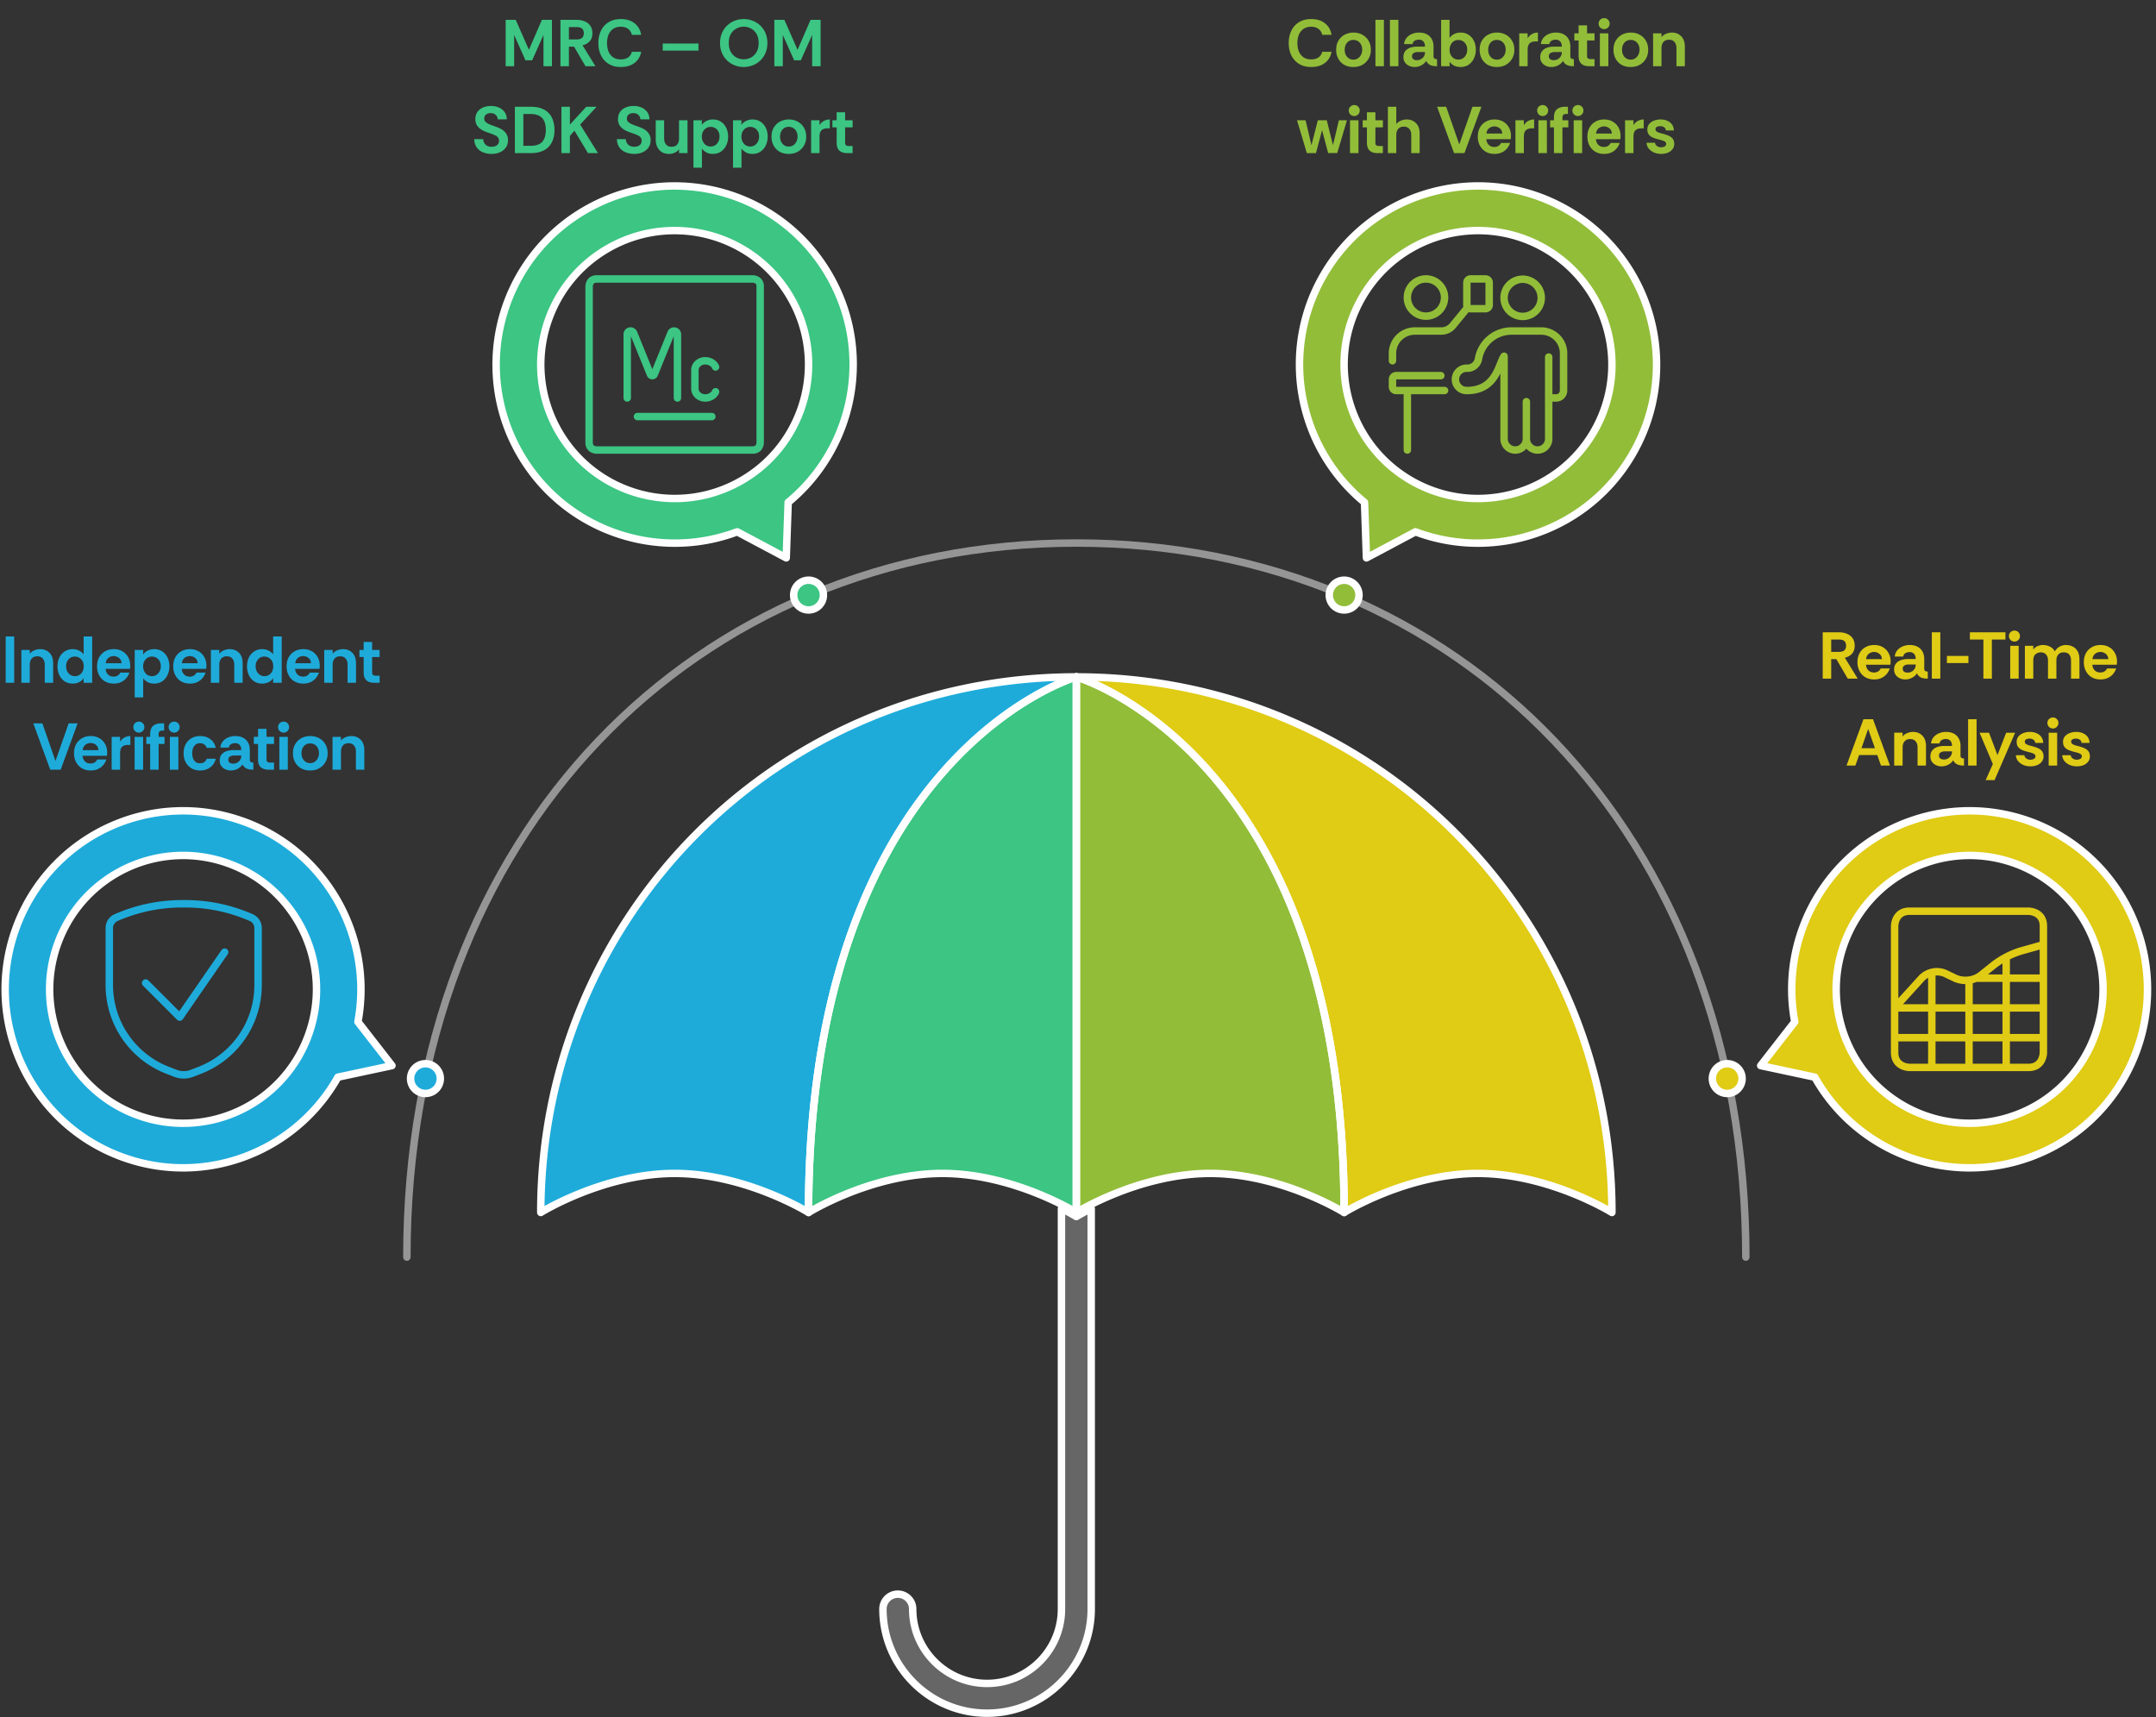 <svg width="521" height="415" fill="none" xmlns="http://www.w3.org/2000/svg"><rect width="100%" height="100%" fill="#333333" stroke="none"/><path fill-rule="evenodd" clip-rule="evenodd" d="M260.098 295.004s-1.31-.814-3.595-1.963v95.793c0 9.914-8.062 17.976-17.976 17.976-9.913 0-17.975-8.062-17.975-17.976a3.595 3.595 0 0 0-3.596-3.595 3.594 3.594 0 0 0-3.595 3.595c0 13.877 11.289 25.166 25.166 25.166s25.166-11.289 25.166-25.166v-95.793c-2.285 1.149-3.595 1.963-3.595 1.963z" fill="#666"/><path fill-rule="evenodd" clip-rule="evenodd" d="M389.524 293.003s-15.189-9.437-32.356-9.437-32.356 9.437-32.356 9.437c0-110.766-64.712-129.425-64.712-129.425 72.199 0 129.424 57.945 129.424 129.425z" fill="#E0CB15"/><path d="M98.32 303.789c0-102.462 69.457-172.567 161.78-172.567 92.323 0 161.781 70.105 161.781 172.567" stroke="#959595" stroke-width="1.798" stroke-linecap="round" stroke-linejoin="round"/><path fill-rule="evenodd" clip-rule="evenodd" d="M413.793 260.647a3.595 3.595 0 1 0 7.19 0 3.595 3.595 0 0 0-7.19 0zM461.257 198.548c22.305-8.15 46.975 3.397 55.087 25.78 8.122 22.383-3.384 47.139-25.69 55.28-20.039 7.314-41.969-1.258-52.105-19.301l-13.073-2.795 8.229-10.576c-3.788-20.361 7.521-41.082 27.552-48.397v.009zm-15.589 51.596c6.089 16.785 24.588 25.447 41.315 19.337 16.727-6.11 25.359-24.675 19.27-41.46-6.089-16.785-24.589-25.447-41.316-19.337-16.726 6.11-25.358 24.675-19.269 41.46z" fill="#E0CB15"/><path d="M440.463 164v-11.2h3.888c.779 0 1.451.128 2.016.384.576.245 1.024.608 1.344 1.088.32.48.48 1.067.48 1.76 0 .8-.213 1.44-.64 1.92-.427.48-1.008.811-1.744.992l3.12 5.056h-2.416l-2.752-4.72h-1.248V164h-2.048zm2.048-6.464h1.792c.48 0 .848-.064 1.104-.192.267-.139.448-.32.544-.544.107-.224.16-.48.16-.768a1.76 1.76 0 0 0-.16-.768c-.096-.224-.277-.4-.544-.528-.256-.128-.624-.192-1.104-.192h-1.792v2.992zm10.393 6.656c-.832 0-1.552-.181-2.16-.544a3.751 3.751 0 0 1-1.392-1.488c-.33-.629-.496-1.339-.496-2.128 0-.843.171-1.573.512-2.192a3.627 3.627 0 0 1 1.424-1.44c.608-.352 1.312-.528 2.112-.528.79 0 1.478.171 2.064.512a3.596 3.596 0 0 1 1.392 1.408c.342.597.512 1.285.512 2.064 0 .139-.005.277-.016.416-.01.128-.026.251-.048.368h-5.888c.032.373.128.704.288.992.171.277.395.496.672.656.288.149.614.224.976.224.374 0 .694-.08.96-.24a1.64 1.64 0 0 0 .656-.736h2.192a3.957 3.957 0 0 1-.72 1.312c-.33.405-.752.731-1.264.976-.501.245-1.093.368-1.776.368zm-1.968-4.912h3.824c-.01-.533-.208-.955-.592-1.264a2.017 2.017 0 0 0-1.328-.464c-.437 0-.842.139-1.216.416-.373.267-.602.704-.688 1.312zm9.452 4.912c-.469 0-.907-.096-1.312-.288a2.561 2.561 0 0 1-.992-.816c-.245-.363-.368-.789-.368-1.28 0-.587.144-1.067.432-1.44.288-.373.683-.651 1.184-.832a5.111 5.111 0 0 1 1.712-.272h1.888c0-.363-.059-.667-.176-.912a1.16 1.16 0 0 0-.496-.56c-.213-.139-.48-.208-.8-.208-.373 0-.709.085-1.008.256-.288.16-.464.432-.528.816h-2.048a2.677 2.677 0 0 1 .592-1.488 3.332 3.332 0 0 1 1.312-.96 4.375 4.375 0 0 1 1.712-.336c.747 0 1.376.139 1.888.416a2.85 2.85 0 0 1 1.2 1.184c.277.501.416 1.099.416 1.792v2.416c.021.235.107.395.256.48.149.085.347.128.592.128V164c-.501 0-.923-.048-1.264-.144a2.18 2.18 0 0 1-.816-.416 2.51 2.51 0 0 1-.544-.72c-.245.416-.629.768-1.152 1.056a3.474 3.474 0 0 1-1.68.416zm.592-1.648c.352 0 .672-.08.96-.24a1.89 1.89 0 0 0 .72-.672c.181-.288.272-.619.272-.992v-.064h-1.76c-.235 0-.459.037-.672.112a1.058 1.058 0 0 0-.512.32c-.128.139-.192.331-.192.576 0 .331.112.576.336.736.235.149.517.224.848.224zm5.851 1.456v-11.2h2.048V164h-2.048zm3.644-3.776v-1.712h5.2v1.712h-5.2zM479.29 164v-9.456h-3.264V152.8h8.592v1.744h-3.28V164h-2.048zm7.504-8.96a1.32 1.32 0 0 1-.944-.384 1.318 1.318 0 0 1-.384-.944c0-.373.128-.688.384-.944a1.32 1.32 0 0 1 .944-.384c.374 0 .688.128.944.384s.384.571.384.944c0 .363-.128.677-.384.944-.256.256-.57.384-.944.384zM485.77 164v-7.936h2.048V164h-2.048zm3.545 0v-7.936h2.032v.912a2.434 2.434 0 0 1 1.024-.832 3.256 3.256 0 0 1 1.312-.272c.598 0 1.152.128 1.664.384.523.245.928.635 1.216 1.168a2.835 2.835 0 0 1 1.104-1.136 3.084 3.084 0 0 1 1.568-.416c.608 0 1.158.128 1.648.384.502.245.896.624 1.184 1.136.288.512.432 1.152.432 1.92V164h-2.032v-4.4c0-.597-.144-1.072-.432-1.424-.288-.352-.73-.528-1.328-.528-.586 0-1.029.176-1.328.528-.298.352-.448.827-.448 1.424v4.4h-2.032v-4.4c0-.608-.154-1.083-.464-1.424-.298-.352-.73-.528-1.296-.528-.48 0-.901.155-1.264.464-.352.299-.528.795-.528 1.488v4.4h-2.032zm18.292.192c-.832 0-1.552-.181-2.16-.544a3.751 3.751 0 0 1-1.392-1.488c-.33-.629-.496-1.339-.496-2.128 0-.843.171-1.573.512-2.192a3.627 3.627 0 0 1 1.424-1.44c.608-.352 1.312-.528 2.112-.528.79 0 1.478.171 2.064.512a3.596 3.596 0 0 1 1.392 1.408c.342.597.512 1.285.512 2.064 0 .139-.005.277-.016.416-.01.128-.026.251-.048.368h-5.888c.032.373.128.704.288.992.171.277.395.496.672.656.288.149.614.224.976.224.374 0 .694-.08.96-.24a1.64 1.64 0 0 0 .656-.736h2.192a3.957 3.957 0 0 1-.72 1.312c-.33.405-.752.731-1.264.976-.501.245-1.093.368-1.776.368zm-1.968-4.912h3.824c-.01-.533-.208-.955-.592-1.264a2.017 2.017 0 0 0-1.328-.464c-.437 0-.842.139-1.216.416-.373.267-.602.704-.688 1.312zM446.212 185l4.096-11.2h2.304l4.096 11.2h-2.176l-.88-2.544h-4.4l-.896 2.544h-2.144zm3.616-4.192h3.248l-1.632-4.656-1.616 4.656zm7.909 4.192v-7.936h2.032v.928a2.483 2.483 0 0 1 1.104-.832c.47-.192.939-.288 1.408-.288.918 0 1.67.299 2.256.896.587.587.88 1.44.88 2.56V185h-2.032v-4.4c0-.597-.154-1.077-.464-1.44-.298-.373-.741-.56-1.328-.56-.586 0-1.04.187-1.36.56-.309.363-.464.843-.464 1.44v4.4h-2.032zm11.417.192c-.47 0-.907-.096-1.312-.288a2.554 2.554 0 0 1-.992-.816c-.246-.363-.368-.789-.368-1.28 0-.587.144-1.067.432-1.44.288-.373.682-.651 1.184-.832a5.107 5.107 0 0 1 1.712-.272h1.888c0-.363-.059-.667-.176-.912a1.16 1.16 0 0 0-.496-.56c-.214-.139-.48-.208-.8-.208-.374 0-.71.085-1.008.256-.288.16-.464.432-.528.816h-2.048a2.67 2.67 0 0 1 .592-1.488 3.325 3.325 0 0 1 1.312-.96 4.375 4.375 0 0 1 1.712-.336c.746 0 1.376.139 1.888.416a2.86 2.86 0 0 1 1.2 1.184c.277.501.416 1.099.416 1.792v2.416c.021.235.106.395.256.48.149.085.346.128.592.128V185c-.502 0-.923-.048-1.264-.144a2.18 2.18 0 0 1-.816-.416 2.492 2.492 0 0 1-.544-.72c-.246.416-.63.768-1.152 1.056a3.474 3.474 0 0 1-1.68.416zm.592-1.648c.352 0 .672-.08.96-.24.298-.16.538-.384.72-.672.181-.288.272-.619.272-.992v-.064h-1.76c-.235 0-.459.037-.672.112a1.054 1.054 0 0 0-.512.32c-.128.139-.192.331-.192.576 0 .331.112.576.336.736.234.149.517.224.848.224zm5.851 1.456v-11.2h2.048V185h-2.048zm4.236 3.52 1.744-3.888-3.216-7.568h2.288l2.048 5.408 2.096-5.408h2.16l-4.96 11.456h-2.16zm10.824-3.328a4.411 4.411 0 0 1-1.68-.32 3.427 3.427 0 0 1-1.296-.944 2.416 2.416 0 0 1-.544-1.424h2.048c.053.341.219.608.496.8.288.192.608.288.96.288.299 0 .576-.064.832-.192.267-.139.4-.352.4-.64 0-.224-.096-.4-.288-.528a2.44 2.44 0 0 0-.672-.304 17.869 17.869 0 0 0-.704-.192 11.153 11.153 0 0 1-1.456-.448c-.437-.181-.784-.427-1.04-.736-.256-.32-.384-.741-.384-1.264 0-.512.144-.949.432-1.312a2.722 2.722 0 0 1 1.168-.816 4.31 4.31 0 0 1 1.584-.288c.885 0 1.632.224 2.24.672.608.448.939 1.109.992 1.984h-1.936c-.032-.341-.176-.597-.432-.768-.245-.181-.555-.272-.928-.272-.299 0-.565.053-.8.16-.235.107-.352.309-.352.608 0 .213.096.389.288.528.192.128.421.235.688.32.267.075.501.139.704.192.555.139 1.04.299 1.456.48.427.181.763.427 1.008.736s.373.725.384 1.248c0 .523-.149.965-.448 1.328-.288.363-.672.64-1.152.832a4.41 4.41 0 0 1-1.568.272zm5.434-9.152a1.32 1.32 0 0 1-.944-.384 1.318 1.318 0 0 1-.384-.944c0-.373.128-.688.384-.944a1.32 1.32 0 0 1 .944-.384c.374 0 .688.128.944.384s.384.571.384.944c0 .363-.128.677-.384.944-.256.256-.57.384-.944.384zm-1.024 8.96v-7.936h2.048V185h-2.048zm6.793.192a4.411 4.411 0 0 1-1.68-.32 3.443 3.443 0 0 1-1.296-.944 2.423 2.423 0 0 1-.544-1.424h2.048c.054.341.219.608.496.8.288.192.608.288.96.288.299 0 .576-.064.832-.192.267-.139.4-.352.4-.64 0-.224-.096-.4-.288-.528a2.44 2.44 0 0 0-.672-.304c-.256-.075-.49-.139-.704-.192a11.201 11.201 0 0 1-1.456-.448c-.437-.181-.784-.427-1.04-.736-.256-.32-.384-.741-.384-1.264 0-.512.144-.949.432-1.312a2.722 2.722 0 0 1 1.168-.816 4.31 4.31 0 0 1 1.584-.288c.886 0 1.632.224 2.24.672.608.448.939 1.109.992 1.984h-1.936c-.032-.341-.176-.597-.432-.768-.245-.181-.554-.272-.928-.272-.298 0-.565.053-.8.16-.234.107-.352.309-.352.608 0 .213.096.389.288.528.192.128.422.235.688.32.267.075.502.139.704.192.555.139 1.04.299 1.456.48.427.181.763.427 1.008.736.246.309.374.725.384 1.248 0 .523-.149.965-.448 1.328-.288.363-.672.64-1.152.832a4.407 4.407 0 0 1-1.568.272z" fill="#E0CB15"/><path fill-rule="evenodd" clip-rule="evenodd" d="M324.812 293.003s-15.189-9.437-32.356-9.437-32.356 9.437-32.356 9.437V163.578s64.712 18.659 64.712 129.425zM321.217 143.805a3.594 3.594 0 1 0 7.189.001 3.594 3.594 0 0 0-7.189-.001zM319.807 66.526c11.916-20.642 38.292-27.717 58.925-15.796 20.633 11.912 27.705 38.308 15.789 58.95-10.703 18.538-33.07 26.126-52.472 18.835l-11.845 6.302-.467-13.413c-16.005-13.162-20.624-36.34-9.93-54.878zm21.181 49.6c15.475 8.937 35.263 3.632 44.196-11.849s3.631-35.278-11.844-44.215c-15.475-8.936-35.263-3.632-44.196 11.85-8.933 15.481-3.63 35.278 11.844 44.214z" fill="#92BD39"/><path fill-rule="evenodd" clip-rule="evenodd" d="M260.098 293.003s-15.189-9.437-32.356-9.437-32.356 9.437-32.356 9.437c0-110.766 64.712-129.425 64.712-129.425v129.425zM191.792 143.805a3.595 3.595 0 1 0 7.19 0 3.595 3.595 0 0 0-7.19 0zM200.392 66.526c-11.916-20.642-38.291-27.717-58.925-15.796-20.633 11.912-27.705 38.308-15.789 58.95 10.703 18.538 33.071 26.126 52.472 18.835l11.845 6.302.467-13.413c16.005-13.162 20.624-36.34 9.93-54.878zm-21.181 49.6c-15.475 8.937-35.263 3.632-44.196-11.849-8.932-15.481-3.63-35.278 11.844-44.215 15.475-8.936 35.264-3.632 44.196 11.85 8.933 15.481 3.631 35.278-11.844 44.214z" fill="#3CC583"/><path d="M122.196 16V4.8h2.432l3.184 7.232 3.136-7.232h2.432V16h-2.048V8.448l-2.736 6.128h-1.616l-2.736-6.128V16h-2.048zm13.234 0V4.8h3.888c.779 0 1.451.128 2.016.384.576.245 1.024.608 1.344 1.088.32.48.48 1.067.48 1.76 0 .8-.213 1.44-.64 1.92-.426.48-1.008.81-1.744.992l3.12 5.056h-2.416l-2.752-4.72h-1.248V16h-2.048zm2.048-6.464h1.792c.48 0 .848-.064 1.104-.192.267-.139.448-.32.544-.544.107-.224.16-.48.16-.768a1.76 1.76 0 0 0-.16-.768c-.096-.224-.277-.4-.544-.528-.256-.128-.624-.192-1.104-.192h-1.792v2.992zm12.556 6.656c-1.152 0-2.134-.25-2.944-.752a4.914 4.914 0 0 1-1.856-2.048c-.427-.875-.64-1.867-.64-2.976 0-1.11.208-2.101.624-2.976a4.793 4.793 0 0 1 1.84-2.064c.81-.512 1.802-.768 2.976-.768 1.344 0 2.442.336 3.296 1.008.864.661 1.402 1.595 1.616 2.8h-2.256c-.139-.608-.438-1.083-.896-1.424-.448-.352-1.046-.528-1.792-.528-.683 0-1.275.16-1.776.48-.491.32-.87.773-1.136 1.36-.267.587-.4 1.29-.4 2.112 0 .81.133 1.515.4 2.112.266.587.645 1.04 1.136 1.36.501.31 1.093.464 1.776.464.746 0 1.344-.16 1.792-.48.458-.33.757-.784.896-1.36h2.256c-.214 1.152-.752 2.053-1.616 2.704-.854.65-1.952.976-3.296.976zm10.111-3.968v-1.712h8.64v1.712h-8.64zm19.567 3.968a5.963 5.963 0 0 1-2.16-.4 5.624 5.624 0 0 1-1.824-1.152 5.412 5.412 0 0 1-1.264-1.824c-.31-.715-.464-1.52-.464-2.416 0-.896.154-1.701.464-2.416a5.413 5.413 0 0 1 1.264-1.824 5.623 5.623 0 0 1 1.824-1.152 5.964 5.964 0 0 1 2.16-.4c.757 0 1.477.133 2.16.4a5.441 5.441 0 0 1 3.104 2.976c.309.715.464 1.52.464 2.416 0 .896-.155 1.701-.464 2.416a5.44 5.44 0 0 1-3.104 2.976c-.683.267-1.403.4-2.16.4zm0-1.856a3.82 3.82 0 0 0 1.728-.416c.554-.288 1.008-.725 1.36-1.312.352-.587.528-1.323.528-2.208 0-.896-.176-1.637-.528-2.224-.352-.587-.806-1.019-1.36-1.296a3.706 3.706 0 0 0-1.728-.432A3.67 3.67 0 0 0 178 6.88c-.555.277-1.008.71-1.36 1.296-.352.587-.528 1.328-.528 2.224 0 .885.176 1.621.528 2.208.352.587.805 1.024 1.36 1.312a3.783 3.783 0 0 0 1.712.416zM187.118 16V4.8h2.432l3.184 7.232L195.87 4.8h2.432V16h-2.048V8.448l-2.736 6.128h-1.616l-2.736-6.128V16h-2.048zm-68.293 21.192c-.779 0-1.488-.133-2.128-.4a3.458 3.458 0 0 1-1.504-1.184c-.374-.533-.571-1.195-.592-1.984h2.16c.021.523.208.96.56 1.312.362.352.858.528 1.488.528.544 0 .976-.128 1.296-.384.32-.256.48-.603.48-1.04 0-.224-.038-.421-.112-.592-.064-.17-.192-.33-.384-.48-.192-.15-.464-.293-.816-.432-.342-.15-.795-.315-1.36-.496-.736-.245-1.328-.528-1.776-.848-.448-.32-.774-.677-.976-1.072a3.026 3.026 0 0 1-.288-1.312c0-.704.165-1.29.496-1.76.341-.48.794-.837 1.36-1.072a4.808 4.808 0 0 1 1.904-.368c.704 0 1.338.123 1.904.368.576.245 1.04.608 1.392 1.088.352.48.533 1.072.544 1.776h-2.192a1.48 1.48 0 0 0-.48-1.056c-.299-.299-.715-.448-1.248-.448-.427 0-.79.112-1.088.336-.299.224-.448.555-.448.992 0 .32.117.592.352.816.245.224.57.421.976.592.416.16.874.33 1.376.512.277.096.586.219.928.368a4.3 4.3 0 0 1 1.008.608c.32.245.581.56.784.944.213.373.32.837.32 1.392 0 .683-.176 1.27-.528 1.76-.342.49-.811.87-1.408 1.136-.587.267-1.254.4-2 .4zm5.597-.192V25.8h3.824c1.334 0 2.422.235 3.264.704.854.47 1.478 1.125 1.872 1.968.406.843.608 1.819.608 2.928 0 1.195-.224 2.213-.672 3.056a4.39 4.39 0 0 1-1.936 1.904c-.853.427-1.898.64-3.136.64h-3.824zm2.048-1.76h1.68c.95 0 1.696-.155 2.24-.464.544-.31.928-.752 1.152-1.328.235-.576.352-1.259.352-2.048 0-1.333-.309-2.31-.928-2.928-.608-.619-1.546-.928-2.816-.928h-1.68v7.696zm17.698-9.44-3.968 4.304L144.504 37h-2.416l-3.264-5.408-1.104 1.232V37h-2.048V25.8h2.048v4.304l3.952-4.304h2.496zm9.125 11.392c-.778 0-1.488-.133-2.128-.4a3.47 3.47 0 0 1-1.504-1.184c-.373-.533-.57-1.195-.592-1.984h2.16a1.9 1.9 0 0 0 .56 1.312c.363.352.859.528 1.488.528.544 0 .976-.128 1.296-.384.32-.256.48-.603.48-1.04a1.46 1.46 0 0 0-.112-.592c-.064-.17-.192-.33-.384-.48-.192-.15-.464-.293-.816-.432-.341-.15-.794-.315-1.36-.496-.736-.245-1.328-.528-1.776-.848-.448-.32-.773-.677-.976-1.072a3.026 3.026 0 0 1-.288-1.312c0-.704.166-1.29.496-1.76.342-.48.795-.837 1.36-1.072a4.812 4.812 0 0 1 1.904-.368c.704 0 1.339.123 1.904.368.576.245 1.04.608 1.392 1.088.352.48.534 1.072.544 1.776h-2.192a1.473 1.473 0 0 0-.48-1.056c-.298-.299-.714-.448-1.248-.448-.426 0-.789.112-1.088.336-.298.224-.448.555-.448.992 0 .32.118.592.352.816.246.224.571.421.976.592.416.16.875.33 1.376.512.278.096.587.219.928.368a4.3 4.3 0 0 1 1.008.608c.32.245.582.56.784.944.214.373.32.837.32 1.392 0 .683-.176 1.27-.528 1.76-.341.49-.81.87-1.408 1.136-.586.267-1.253.4-2 .4zm8.398 0c-.682 0-1.264-.144-1.744-.432a2.966 2.966 0 0 1-1.104-1.216c-.256-.523-.384-1.115-.384-1.776v-4.704h2.032v4.4c0 .587.15 1.067.448 1.44.31.373.758.56 1.344.56.608 0 1.062-.181 1.36-.544.299-.363.448-.848.448-1.456v-4.4h2.048V37h-2.048v-.928a2.55 2.55 0 0 1-1.056.832 3.234 3.234 0 0 1-1.344.288zm5.881 3.328V29.064h2.032v1.104a2.932 2.932 0 0 1 1.152-.96 3.482 3.482 0 0 1 1.52-.336c.768 0 1.424.187 1.968.56.554.373.976.875 1.264 1.504.298.619.448 1.307.448 2.064 0 .757-.15 1.456-.448 2.096a3.77 3.77 0 0 1-1.28 1.536c-.544.373-1.195.56-1.952.56-.672 0-1.232-.139-1.68-.416-.438-.277-.763-.565-.976-.864v4.608h-2.048zm4.16-5.12c.426 0 .8-.107 1.12-.32.32-.224.57-.517.752-.88a2.65 2.65 0 0 0 .272-1.2c0-.501-.102-.923-.304-1.264a1.958 1.958 0 0 0-.784-.8 2.105 2.105 0 0 0-1.056-.272c-.406 0-.768.101-1.088.304-.32.203-.576.485-.768.848a2.61 2.61 0 0 0-.272 1.216c0 .437.09.837.272 1.2.181.363.432.65.752.864.32.203.688.304 1.104.304zm5.402 5.12V29.064h2.032v1.104a2.932 2.932 0 0 1 1.152-.96 3.482 3.482 0 0 1 1.52-.336c.768 0 1.424.187 1.968.56.555.373.976.875 1.264 1.504.299.619.448 1.307.448 2.064a4.89 4.89 0 0 1-.448 2.096 3.763 3.763 0 0 1-1.28 1.536c-.544.373-1.195.56-1.952.56-.672 0-1.232-.139-1.68-.416-.437-.277-.763-.565-.976-.864v4.608h-2.048zm4.16-5.12c.427 0 .8-.107 1.12-.32.32-.224.571-.517.752-.88a2.65 2.65 0 0 0 .272-1.2c0-.501-.101-.923-.304-1.264a1.952 1.952 0 0 0-.784-.8 2.105 2.105 0 0 0-1.056-.272 1.99 1.99 0 0 0-1.088.304c-.32.203-.576.485-.768.848a2.622 2.622 0 0 0-.272 1.216c0 .437.091.837.272 1.2.181.363.432.65.752.864.32.203.688.304 1.104.304zm9.275 1.792c-.8 0-1.515-.17-2.144-.512a3.785 3.785 0 0 1-1.456-1.472c-.352-.63-.528-1.355-.528-2.176 0-.864.186-1.605.56-2.224.384-.63.89-1.11 1.52-1.44a4.532 4.532 0 0 1 2.112-.496c.8 0 1.514.176 2.144.528a3.79 3.79 0 0 1 1.488 1.44c.373.619.56 1.35.56 2.192 0 .8-.182 1.515-.544 2.144a3.954 3.954 0 0 1-1.504 1.488c-.63.352-1.366.528-2.208.528zm.032-1.776c.426 0 .794-.107 1.104-.32.32-.224.57-.517.752-.88a2.75 2.75 0 0 0 .272-1.216c0-.501-.102-.928-.304-1.28a1.985 1.985 0 0 0-.768-.8 2.105 2.105 0 0 0-1.056-.272c-.416 0-.784.101-1.104.304-.31.203-.555.485-.736.848-.171.352-.256.763-.256 1.232 0 .47.09.885.272 1.248.192.363.448.645.768.848.32.192.672.288 1.056.288zM196.009 37v-7.936h2.032v1.184c.277-.448.629-.79 1.056-1.024a2.905 2.905 0 0 1 1.424-.352v2.144h-.544c-.651 0-1.136.155-1.456.464-.32.31-.48.827-.48 1.552V37h-2.032zm8.745 0c-.853 0-1.499-.208-1.936-.624-.427-.416-.64-1.04-.64-1.872v-3.728h-1.024v-1.712h1.024v-1.936h2.048v1.936h1.808v1.712h-1.808v3.744c0 .299.08.501.24.608.16.107.368.16.624.16h.944V37h-1.28z" fill="#3CC583"/><path fill-rule="evenodd" clip-rule="evenodd" d="M195.387 293.003s-15.189-9.437-32.356-9.437-32.356 9.437-32.356 9.437c0-71.48 57.225-129.425 129.425-129.425 0 0-64.713 18.659-64.713 129.425zM99.217 260.647a3.594 3.594 0 1 0 7.189.001 3.594 3.594 0 0 0-7.19-.001zM58.942 198.548c-22.306-8.15-46.975 3.397-55.087 25.78-8.122 22.383 3.384 47.139 25.69 55.28 20.04 7.314 41.969-1.258 52.105-19.301l13.073-2.795-8.229-10.576c3.788-20.361-7.521-41.082-27.552-48.397v.009zm15.59 51.596c-6.09 16.785-24.59 25.447-41.316 19.337-16.727-6.11-25.359-24.675-19.27-41.46 6.09-16.785 24.589-25.447 41.316-19.337 16.726 6.11 25.358 24.675 19.27 41.46z" fill="#1EABDA"/><path clip-rule="evenodd" d="M260.098 294.004s-1.31-.814-3.595-1.963v96.793c0 9.913-8.062 17.975-17.976 17.975-9.913 0-17.975-8.062-17.975-17.975a3.594 3.594 0 0 0-3.596-3.595 3.594 3.594 0 0 0-3.595 3.595c0 13.877 11.289 25.166 25.166 25.166s25.166-11.289 25.166-25.166v-96.793c-2.285 1.149-3.595 1.963-3.595 1.963zM389.524 293.003s-15.189-9.437-32.356-9.437-32.356 9.437-32.356 9.437c0-110.766-64.712-129.425-64.712-129.425 72.199 0 129.424 57.945 129.424 129.425zM413.793 260.647a3.595 3.595 0 1 0 7.19 0 3.595 3.595 0 0 0-7.19 0zM461.257 198.548c22.305-8.15 46.975 3.397 55.087 25.78 8.122 22.383-3.384 47.139-25.69 55.28-20.039 7.314-41.969-1.258-52.105-19.301l-13.073-2.795 8.229-10.576c-3.788-20.361 7.521-41.082 27.552-48.397v.009zm-15.589 51.596c6.089 16.785 24.588 25.447 41.315 19.337 16.727-6.11 25.359-24.675 19.27-41.46-6.089-16.785-24.589-25.447-41.316-19.337-16.726 6.11-25.358 24.675-19.269 41.46z" stroke="#fff" stroke-width="1.798" stroke-linecap="round" stroke-linejoin="round"/><path clip-rule="evenodd" d="M324.812 293.003s-15.189-9.437-32.356-9.437-32.356 9.437-32.356 9.437V163.578s64.712 18.659 64.712 129.425zM321.217 143.805a3.594 3.594 0 1 0 7.189.001 3.594 3.594 0 0 0-7.189-.001zM319.807 66.526c11.916-20.642 38.292-27.717 58.925-15.796 20.633 11.912 27.705 38.308 15.789 58.95-10.703 18.538-33.07 26.126-52.472 18.835l-11.845 6.302-.467-13.413c-16.005-13.162-20.624-36.34-9.93-54.878zm21.181 49.6c15.475 8.937 35.263 3.632 44.196-11.849s3.631-35.278-11.844-44.215c-15.475-8.936-35.263-3.632-44.196 11.85-8.933 15.481-3.63 35.278 11.844 44.214z" stroke="#fff" stroke-width="1.798" stroke-linecap="round" stroke-linejoin="round"/><path d="M316.862 16.192c-1.152 0-2.134-.25-2.944-.752a4.914 4.914 0 0 1-1.856-2.048c-.427-.875-.64-1.867-.64-2.976 0-1.11.208-2.101.624-2.976a4.793 4.793 0 0 1 1.84-2.064c.81-.512 1.802-.768 2.976-.768 1.344 0 2.442.336 3.296 1.008.864.661 1.402 1.595 1.616 2.8h-2.256c-.139-.608-.438-1.083-.896-1.424-.448-.352-1.046-.528-1.792-.528-.683 0-1.275.16-1.776.48-.491.32-.87.773-1.136 1.36-.267.587-.4 1.29-.4 2.112 0 .81.133 1.515.4 2.112.266.587.645 1.04 1.136 1.36.501.31 1.093.464 1.776.464.746 0 1.344-.16 1.792-.48.458-.33.757-.784.896-1.36h2.256c-.214 1.152-.752 2.053-1.616 2.704-.854.65-1.952.976-3.296.976zm10.152 0c-.8 0-1.515-.17-2.144-.512a3.785 3.785 0 0 1-1.456-1.472c-.352-.63-.528-1.355-.528-2.176 0-.864.187-1.605.56-2.224.384-.63.891-1.11 1.52-1.44a4.532 4.532 0 0 1 2.112-.496c.8 0 1.515.176 2.144.528a3.791 3.791 0 0 1 1.488 1.44c.373.619.56 1.35.56 2.192 0 .8-.181 1.515-.544 2.144a3.954 3.954 0 0 1-1.504 1.488c-.629.352-1.365.528-2.208.528zm.032-1.776c.427 0 .795-.107 1.104-.32.32-.224.571-.517.752-.88a2.75 2.75 0 0 0 .272-1.216c0-.501-.101-.928-.304-1.28a1.985 1.985 0 0 0-.768-.8 2.105 2.105 0 0 0-1.056-.272c-.416 0-.784.101-1.104.304a2.122 2.122 0 0 0-.736.848c-.171.352-.256.763-.256 1.232 0 .47.091.885.272 1.248.192.363.448.645.768.848.32.192.672.288 1.056.288zm5.33 1.584V4.8h2.048V16h-2.048zm3.5 0V4.8h2.048V16h-2.048zm5.932.192c-.469 0-.906-.096-1.312-.288a2.561 2.561 0 0 1-.992-.816c-.245-.363-.368-.79-.368-1.28 0-.587.144-1.067.432-1.44.288-.373.683-.65 1.184-.832a5.104 5.104 0 0 1 1.712-.272h1.888c0-.363-.058-.667-.176-.912a1.154 1.154 0 0 0-.496-.56c-.213-.139-.48-.208-.8-.208-.373 0-.709.085-1.008.256-.288.16-.464.432-.528.816h-2.048a2.684 2.684 0 0 1 .592-1.488 3.34 3.34 0 0 1 1.312-.96 4.378 4.378 0 0 1 1.712-.336c.747 0 1.376.139 1.888.416.523.277.923.672 1.2 1.184.278.501.416 1.099.416 1.792v2.416c.022.235.107.395.256.48.15.085.347.128.592.128V16c-.501 0-.922-.048-1.264-.144a2.191 2.191 0 0 1-.816-.416 2.528 2.528 0 0 1-.544-.72c-.245.416-.629.768-1.152 1.056a3.471 3.471 0 0 1-1.68.416zm.592-1.648c.352 0 .672-.08.96-.24a1.89 1.89 0 0 0 .72-.672c.182-.288.272-.619.272-.992v-.064h-1.76c-.234 0-.458.037-.672.112-.213.064-.384.17-.512.32-.128.139-.192.33-.192.576 0 .33.112.576.336.736.235.15.518.224.848.224zm10.555 1.648a3.756 3.756 0 0 1-1.504-.304 2.9 2.9 0 0 1-1.152-.976V16h-2.048V4.8h2.032v4.384a2.759 2.759 0 0 1 1.152-.976c.47-.224.976-.336 1.52-.336.758 0 1.408.187 1.952.56.555.363.982.859 1.28 1.488.299.619.448 1.312.448 2.08a4.89 4.89 0 0 1-.448 2.096 3.755 3.755 0 0 1-1.28 1.536c-.544.373-1.194.56-1.952.56zm-.544-1.792c.427 0 .8-.107 1.12-.32.32-.213.571-.501.752-.864.182-.373.272-.779.272-1.216 0-.501-.101-.923-.304-1.264a1.952 1.952 0 0 0-.784-.8 2.105 2.105 0 0 0-1.056-.272c-.416 0-.784.101-1.104.304a2.13 2.13 0 0 0-.736.848 2.622 2.622 0 0 0-.272 1.216c0 .47.091.885.272 1.248.192.352.448.63.768.832.32.192.678.288 1.072.288zm9.275 1.792c-.8 0-1.515-.17-2.144-.512a3.785 3.785 0 0 1-1.456-1.472c-.352-.63-.528-1.355-.528-2.176 0-.864.186-1.605.56-2.224.384-.63.89-1.11 1.52-1.44a4.532 4.532 0 0 1 2.112-.496c.8 0 1.514.176 2.144.528a3.791 3.791 0 0 1 1.488 1.44c.373.619.56 1.35.56 2.192 0 .8-.182 1.515-.544 2.144a3.954 3.954 0 0 1-1.504 1.488c-.63.352-1.366.528-2.208.528zm.032-1.776c.426 0 .794-.107 1.104-.32.32-.224.57-.517.752-.88a2.75 2.75 0 0 0 .272-1.216c0-.501-.102-.928-.304-1.28a1.985 1.985 0 0 0-.768-.8 2.105 2.105 0 0 0-1.056-.272c-.416 0-.784.101-1.104.304-.31.203-.555.485-.736.848-.171.352-.256.763-.256 1.232 0 .47.09.885.272 1.248.192.363.448.645.768.848.32.192.672.288 1.056.288zM367.126 16V8.064h2.032v1.184c.278-.448.63-.79 1.056-1.024a2.908 2.908 0 0 1 1.424-.352v2.144h-.544c-.65 0-1.136.155-1.456.464-.32.31-.48.827-.48 1.552V16h-2.032zm7.745.192c-.47 0-.907-.096-1.312-.288a2.554 2.554 0 0 1-.992-.816c-.246-.363-.368-.79-.368-1.28 0-.587.144-1.067.432-1.44.288-.373.682-.65 1.184-.832a5.1 5.1 0 0 1 1.712-.272h1.888c0-.363-.059-.667-.176-.912a1.159 1.159 0 0 0-.496-.56c-.214-.139-.48-.208-.8-.208-.374 0-.71.085-1.008.256-.288.16-.464.432-.528.816h-2.048a2.67 2.67 0 0 1 .592-1.488 3.325 3.325 0 0 1 1.312-.96 4.375 4.375 0 0 1 1.712-.336c.746 0 1.376.139 1.888.416.522.277.922.672 1.2 1.184.277.501.416 1.099.416 1.792v2.416c.021.235.106.395.256.48.149.085.346.128.592.128V16c-.502 0-.923-.048-1.264-.144a2.176 2.176 0 0 1-.816-.416 2.492 2.492 0 0 1-.544-.72c-.246.416-.63.768-1.152 1.056a3.471 3.471 0 0 1-1.68.416zm.592-1.648c.352 0 .672-.08.96-.24.298-.16.538-.384.72-.672.181-.288.272-.619.272-.992v-.064h-1.76c-.235 0-.459.037-.672.112-.214.064-.384.17-.512.32-.128.139-.192.33-.192.576 0 .33.112.576.336.736.234.15.517.224.848.224zm8.58 1.456c-.853 0-1.499-.208-1.936-.624-.427-.416-.64-1.04-.64-1.872V9.776h-1.024V8.064h1.024V6.128h2.048v1.936h1.808v1.712h-1.808v3.744c0 .299.08.501.24.608.16.107.368.16.624.16h.944V16h-1.28zm3.594-8.96c-.363 0-.678-.128-.944-.384a1.318 1.318 0 0 1-.384-.944c0-.373.128-.688.384-.944.266-.256.581-.384.944-.384.373 0 .688.128.944.384s.384.57.384.944c0 .363-.128.677-.384.944a1.284 1.284 0 0 1-.944.384zM386.613 16V8.064h2.048V16h-2.048zm7.417.192c-.8 0-1.515-.17-2.144-.512a3.785 3.785 0 0 1-1.456-1.472c-.352-.63-.528-1.355-.528-2.176 0-.864.186-1.605.56-2.224.384-.63.89-1.11 1.52-1.44a4.532 4.532 0 0 1 2.112-.496c.8 0 1.514.176 2.144.528a3.791 3.791 0 0 1 1.488 1.44c.373.619.56 1.35.56 2.192 0 .8-.182 1.515-.544 2.144a3.954 3.954 0 0 1-1.504 1.488c-.63.352-1.366.528-2.208.528zm.032-1.776c.426 0 .794-.107 1.104-.32.32-.224.57-.517.752-.88A2.75 2.75 0 0 0 396.19 12c0-.501-.102-.928-.304-1.28a1.985 1.985 0 0 0-.768-.8 2.105 2.105 0 0 0-1.056-.272c-.416 0-.784.101-1.104.304-.31.203-.555.485-.736.848-.171.352-.256.763-.256 1.232 0 .47.09.885.272 1.248.192.363.448.645.768.848.32.192.672.288 1.056.288zM399.47 16V8.064h2.032v.928c.277-.373.645-.65 1.104-.832a3.694 3.694 0 0 1 1.408-.288c.917 0 1.669.299 2.256.896.587.587.88 1.44.88 2.56V16h-2.032v-4.4c0-.597-.155-1.077-.464-1.44-.299-.373-.741-.56-1.328-.56-.587 0-1.04.187-1.36.56-.309.363-.464.843-.464 1.44V16h-2.032zm-83.673 21-2.368-7.936h2.064l1.424 6.032 1.536-6.032h2.16l1.504 6.016 1.424-6.016h1.952l-2.352 7.92h-2.192l-1.472-5.536L318.005 37h-2.208zm11.457-8.96c-.363 0-.678-.128-.944-.384a1.318 1.318 0 0 1-.384-.944c0-.373.128-.688.384-.944.266-.256.581-.384.944-.384.373 0 .688.128.944.384s.384.57.384.944c0 .363-.128.677-.384.944a1.284 1.284 0 0 1-.944.384zM326.23 37v-7.936h2.048V37h-2.048zm6.665 0c-.854 0-1.499-.208-1.936-.624-.427-.416-.64-1.04-.64-1.872v-3.728h-1.024v-1.712h1.024v-1.936h2.048v1.936h1.808v1.712h-1.808v3.744c0 .299.08.501.24.608.16.107.368.16.624.16h.944V37h-1.28zm2.489 0V25.8h2.032v4.192c.277-.373.645-.65 1.104-.832a3.694 3.694 0 0 1 1.408-.288c.917 0 1.669.299 2.256.896.587.587.88 1.44.88 2.56V37h-2.032v-4.4c0-.597-.155-1.077-.464-1.44-.299-.373-.741-.56-1.328-.56-.587 0-1.04.187-1.36.56-.309.363-.464.843-.464 1.44V37h-2.032zm15.99 0-4.096-11.2h2.192l3.168 9.104 3.184-9.104h2.16L353.886 37h-2.512zm9.786.192c-.832 0-1.552-.181-2.16-.544a3.747 3.747 0 0 1-1.392-1.488c-.33-.63-.496-1.339-.496-2.128 0-.843.171-1.573.512-2.192a3.63 3.63 0 0 1 1.424-1.44c.608-.352 1.312-.528 2.112-.528.79 0 1.478.17 2.064.512.598.341 1.062.81 1.392 1.408.342.597.512 1.285.512 2.064 0 .139-.005.277-.016.416-.01.128-.026.25-.048.368h-5.888c.032.373.128.704.288.992.171.277.395.496.672.656.288.15.614.224.976.224.374 0 .694-.08.96-.24.278-.16.496-.405.656-.736h2.192c-.149.47-.389.907-.72 1.312-.33.405-.752.73-1.264.976-.501.245-1.093.368-1.776.368zm-1.968-4.912h3.824c-.01-.533-.208-.955-.592-1.264a2.015 2.015 0 0 0-1.328-.464 2 2 0 0 0-1.216.416c-.373.267-.602.704-.688 1.312zm7.02 4.72v-7.936h2.032v1.184c.278-.448.63-.79 1.056-1.024a2.908 2.908 0 0 1 1.424-.352v2.144h-.544c-.65 0-1.136.155-1.456.464-.32.31-.48.827-.48 1.552V37h-2.032zm6.573-8.96c-.363 0-.677-.128-.944-.384a1.318 1.318 0 0 1-.384-.944c0-.373.128-.688.384-.944.267-.256.581-.384.944-.384.373 0 .688.128.944.384s.384.57.384.944c0 .363-.128.677-.384.944a1.284 1.284 0 0 1-.944.384zM371.761 37v-7.936h2.048V37h-2.048zm3.753 0v-6.224h-.928v-1.712h.928v-.608c0-.96.24-1.643.72-2.048.491-.405 1.152-.608 1.984-.608h.672v1.744h-.352c-.352 0-.603.07-.752.208-.149.139-.224.373-.224.704v.608h1.424v1.712h-1.424V37h-2.048zm4.768 0v-7.936h2.048V37h-2.048zm1.024-8.96c-.363 0-.677-.128-.944-.384a1.318 1.318 0 0 1-.384-.944c0-.373.128-.688.384-.944.267-.256.581-.384.944-.384.373 0 .688.128.944.384s.384.57.384.944c0 .363-.128.677-.384.944a1.284 1.284 0 0 1-.944.384zm6.339 9.152c-.832 0-1.552-.181-2.16-.544a3.734 3.734 0 0 1-1.392-1.488c-.331-.63-.496-1.339-.496-2.128 0-.843.17-1.573.512-2.192a3.624 3.624 0 0 1 1.424-1.44c.608-.352 1.312-.528 2.112-.528.789 0 1.477.17 2.064.512.597.341 1.061.81 1.392 1.408.341.597.512 1.285.512 2.064a4.063 4.063 0 0 1-.064.784h-5.888c.032.373.128.704.288.992.17.277.394.496.672.656.288.15.613.224.976.224.373 0 .693-.08.96-.24.277-.16.496-.405.656-.736h2.192c-.15.47-.39.907-.72 1.312-.331.405-.752.73-1.264.976-.502.245-1.094.368-1.776.368zm-1.968-4.912h3.824c-.011-.533-.208-.955-.592-1.264a2.017 2.017 0 0 0-1.328-.464c-.438 0-.843.139-1.216.416-.374.267-.603.704-.688 1.312zm7.02 4.72v-7.936h2.032v1.184c.277-.448.629-.79 1.056-1.024a2.902 2.902 0 0 1 1.424-.352v2.144h-.544c-.651 0-1.136.155-1.456.464-.32.31-.48.827-.48 1.552V37h-2.032zm8.716.192a4.405 4.405 0 0 1-1.68-.32 3.44 3.44 0 0 1-1.296-.944 2.424 2.424 0 0 1-.544-1.424h2.048c.054.341.219.608.496.8.288.192.608.288.96.288.299 0 .576-.064.832-.192.267-.139.4-.352.4-.64 0-.224-.096-.4-.288-.528a2.43 2.43 0 0 0-.672-.304c-.256-.075-.49-.139-.704-.192a11.248 11.248 0 0 1-1.456-.448c-.437-.181-.784-.427-1.04-.736-.256-.32-.384-.741-.384-1.264 0-.512.144-.95.432-1.312a2.727 2.727 0 0 1 1.168-.816 4.31 4.31 0 0 1 1.584-.288c.886 0 1.632.224 2.24.672.608.448.939 1.11.992 1.984h-1.936c-.032-.341-.176-.597-.432-.768-.245-.181-.554-.272-.928-.272-.298 0-.565.053-.8.16-.234.107-.352.31-.352.608 0 .213.096.39.288.528.192.128.422.235.688.32.267.075.502.139.704.192.555.139 1.04.299 1.456.48.427.181.763.427 1.008.736.246.31.374.725.384 1.248 0 .523-.149.965-.448 1.328-.288.363-.672.64-1.152.832a4.4 4.4 0 0 1-1.568.272z" fill="#92BD39"/><path clip-rule="evenodd" d="M260.098 293.003s-15.189-9.437-32.356-9.437-32.356 9.437-32.356 9.437c0-110.766 64.712-129.425 64.712-129.425v129.425zM191.792 143.805a3.595 3.595 0 1 0 7.19 0 3.595 3.595 0 0 0-7.19 0zM200.392 66.526c-11.916-20.642-38.291-27.717-58.925-15.796-20.633 11.912-27.705 38.308-15.789 58.95 10.703 18.538 33.071 26.126 52.472 18.835l11.845 6.302.467-13.413c16.005-13.162 20.624-36.34 9.93-54.878zm-21.181 49.6c-15.475 8.937-35.263 3.632-44.196-11.849-8.932-15.481-3.63-35.278 11.844-44.215 15.475-8.936 35.264-3.632 44.196 11.85 8.933 15.481 3.631 35.278-11.844 44.214z" stroke="#fff" stroke-width="1.798" stroke-linecap="round" stroke-linejoin="round"/><path clip-rule="evenodd" d="M195.387 293.003s-15.189-9.437-32.356-9.437-32.356 9.437-32.356 9.437c0-71.48 57.225-129.425 129.425-129.425 0 0-64.713 18.659-64.713 129.425zM99.217 260.647a3.594 3.594 0 1 0 7.189.001 3.594 3.594 0 0 0-7.19-.001zM58.942 198.548c-22.306-8.15-46.975 3.397-55.087 25.78-8.122 22.383 3.384 47.139 25.69 55.28 20.04 7.314 41.969-1.258 52.105-19.301l13.073-2.795-8.229-10.576c3.788-20.361-7.521-41.082-27.552-48.397v.009zm15.59 51.596c-6.09 16.785-24.59 25.447-41.316 19.337-16.727-6.11-25.359-24.675-19.27-41.46 6.09-16.785 24.589-25.447 41.316-19.337 16.726 6.11 25.358 24.675 19.27 41.46z" stroke="#fff" stroke-width="1.798" stroke-linecap="round" stroke-linejoin="round"/><path d="M1.376 165v-11.2h2.048V165H1.376zm3.79 0v-7.936h2.031v.928a2.476 2.476 0 0 1 1.104-.832c.47-.192.939-.288 1.408-.288.918 0 1.67.299 2.256.896.587.587.88 1.44.88 2.56V165h-2.032v-4.4c0-.597-.154-1.077-.464-1.44-.298-.373-.741-.56-1.328-.56-.586 0-1.04.187-1.36.56-.309.363-.464.843-.464 1.44v4.4H5.165zm12.408.192c-.768 0-1.43-.187-1.984-.56a3.837 3.837 0 0 1-1.264-1.52 5.088 5.088 0 0 1-.432-2.112c0-.768.149-1.461.448-2.08a3.562 3.562 0 0 1 1.28-1.488c.554-.373 1.205-.56 1.952-.56.512 0 .997.107 1.456.32.469.213.864.523 1.184.928v-4.32h2.064V165h-2.064v-1.136c-.267.437-.64.768-1.12.992-.48.224-.987.336-1.52.336zm.528-1.792c.426 0 .794-.101 1.104-.304.32-.203.57-.48.752-.832.181-.363.272-.773.272-1.232 0-.565-.112-1.019-.336-1.36a2.04 2.04 0 0 0-.832-.768 2.23 2.23 0 0 0-.976-.24c-.416 0-.784.101-1.104.304a2.15 2.15 0 0 0-.736.832c-.182.341-.272.741-.272 1.2 0 .448.09.853.272 1.216.181.363.432.651.752.864.32.213.688.32 1.104.32zm9.402 1.792c-.832 0-1.552-.181-2.16-.544a3.747 3.747 0 0 1-1.392-1.488c-.33-.629-.496-1.339-.496-2.128 0-.843.17-1.573.512-2.192a3.622 3.622 0 0 1 1.424-1.44c.608-.352 1.312-.528 2.112-.528.79 0 1.477.171 2.064.512a3.605 3.605 0 0 1 1.392 1.408c.341.597.512 1.285.512 2.064 0 .139-.005.277-.016.416-.01.128-.026.251-.048.368H25.52c.032.373.128.704.288.992.17.277.395.496.672.656.288.149.613.224.976.224.373 0 .694-.08.96-.24.277-.16.496-.405.656-.736h2.192c-.15.469-.39.907-.72 1.312-.33.405-.752.731-1.264.976-.501.245-1.093.368-1.776.368zm-1.968-4.912h3.824c-.01-.533-.208-.955-.592-1.264a2.018 2.018 0 0 0-1.328-.464 2 2 0 0 0-1.216.416c-.373.267-.602.704-.688 1.312zm7.02 8.24v-11.456h2.032v1.104c.31-.427.693-.747 1.152-.96.47-.224.976-.336 1.52-.336.768 0 1.424.187 1.968.56.555.373.976.875 1.264 1.504.299.619.448 1.307.448 2.064 0 .757-.15 1.456-.448 2.096a3.762 3.762 0 0 1-1.28 1.536c-.544.373-1.195.56-1.952.56-.672 0-1.232-.139-1.68-.416-.437-.277-.763-.565-.976-.864v4.608h-2.048zm4.16-5.12c.427 0 .8-.107 1.12-.32.32-.224.57-.517.752-.88.181-.363.272-.763.272-1.2 0-.501-.101-.923-.304-1.264a1.952 1.952 0 0 0-.784-.8 2.108 2.108 0 0 0-1.056-.272c-.405 0-.768.101-1.088.304-.32.203-.576.485-.768.848a2.618 2.618 0 0 0-.272 1.216c0 .437.09.837.272 1.2.181.363.432.651.752.864.32.203.688.304 1.104.304zm9.194 1.792c-.832 0-1.552-.181-2.16-.544a3.747 3.747 0 0 1-1.392-1.488c-.33-.629-.496-1.339-.496-2.128 0-.843.171-1.573.512-2.192a3.623 3.623 0 0 1 1.424-1.44c.608-.352 1.312-.528 2.112-.528.79 0 1.478.171 2.064.512a3.604 3.604 0 0 1 1.392 1.408c.342.597.512 1.285.512 2.064 0 .139-.005.277-.016.416-.01.128-.026.251-.048.368h-5.888c.032.373.128.704.288.992.171.277.395.496.672.656.288.149.614.224.976.224.374 0 .694-.08.96-.24.278-.16.496-.405.656-.736h2.192c-.149.469-.389.907-.72 1.312-.33.405-.752.731-1.264.976-.5.245-1.093.368-1.776.368zm-1.968-4.912h3.824c-.01-.533-.208-.955-.592-1.264a2.018 2.018 0 0 0-1.328-.464 2 2 0 0 0-1.216.416c-.373.267-.602.704-.688 1.312zm7.02 4.72v-7.936h2.032v.928a2.475 2.475 0 0 1 1.104-.832c.47-.192.939-.288 1.408-.288.917 0 1.67.299 2.256.896.587.587.88 1.44.88 2.56V165H56.61v-4.4c0-.597-.154-1.077-.464-1.44-.299-.373-.741-.56-1.328-.56-.587 0-1.04.187-1.36.56-.31.363-.464.843-.464 1.44v4.4h-2.032zm12.409.192c-.768 0-1.43-.187-1.984-.56a3.837 3.837 0 0 1-1.264-1.52A5.088 5.088 0 0 1 59.69 161c0-.768.149-1.461.448-2.08a3.562 3.562 0 0 1 1.28-1.488c.554-.373 1.205-.56 1.952-.56.512 0 .997.107 1.456.32.469.213.864.523 1.184.928v-4.32h2.064V165H66.01v-1.136c-.267.437-.64.768-1.12.992-.48.224-.987.336-1.52.336zm.528-1.792c.426 0 .794-.101 1.104-.304.32-.203.57-.48.752-.832.18-.363.272-.773.272-1.232 0-.565-.112-1.019-.336-1.36a2.04 2.04 0 0 0-.832-.768 2.23 2.23 0 0 0-.976-.24c-.416 0-.784.101-1.104.304-.31.203-.555.48-.736.832-.182.341-.272.741-.272 1.2 0 .448.09.853.272 1.216.18.363.432.651.752.864.32.213.688.32 1.104.32zm9.402 1.792c-.832 0-1.552-.181-2.16-.544a3.746 3.746 0 0 1-1.392-1.488c-.33-.629-.496-1.339-.496-2.128 0-.843.17-1.573.512-2.192a3.622 3.622 0 0 1 1.424-1.44c.608-.352 1.312-.528 2.112-.528.79 0 1.477.171 2.064.512a3.605 3.605 0 0 1 1.392 1.408c.341.597.512 1.285.512 2.064 0 .139-.005.277-.016.416-.01.128-.027.251-.048.368h-5.888c.032.373.128.704.288.992.17.277.395.496.672.656.288.149.613.224.976.224.373 0 .693-.08.96-.24.277-.16.496-.405.656-.736h2.192c-.15.469-.39.907-.72 1.312-.33.405-.752.731-1.264.976-.501.245-1.093.368-1.776.368zm-1.968-4.912h3.824c-.01-.533-.208-.955-.592-1.264a2.018 2.018 0 0 0-1.328-.464 2 2 0 0 0-1.216.416c-.373.267-.603.704-.688 1.312zm7.02 4.72v-7.936h2.032v.928a2.475 2.475 0 0 1 1.104-.832c.47-.192.938-.288 1.408-.288.917 0 1.67.299 2.256.896.587.587.88 1.44.88 2.56V165H84v-4.4c0-.597-.155-1.077-.464-1.44-.299-.373-.742-.56-1.328-.56-.587 0-1.04.187-1.36.56-.31.363-.464.843-.464 1.44v4.4h-2.032zm12.104 0c-.853 0-1.498-.208-1.936-.624-.427-.416-.64-1.04-.64-1.872v-3.728h-1.024v-1.712h1.024v-1.936h2.048v1.936h1.808v1.712H89.93v3.744c0 .299.08.501.24.608.16.107.368.16.624.16h.944V165h-1.28zm-78.31 21-4.096-11.2h2.192l3.168 9.104 3.184-9.104h2.16L14.659 186h-2.512zm9.787.192c-.832 0-1.552-.181-2.16-.544a3.746 3.746 0 0 1-1.392-1.488c-.33-.629-.496-1.339-.496-2.128 0-.843.17-1.573.512-2.192a3.622 3.622 0 0 1 1.424-1.44c.608-.352 1.312-.528 2.112-.528.79 0 1.477.171 2.064.512a3.605 3.605 0 0 1 1.392 1.408c.341.597.512 1.285.512 2.064 0 .139-.006.277-.016.416-.01.128-.027.251-.048.368H19.95c.032.373.128.704.288.992.17.277.395.496.672.656.288.149.613.224.976.224.373 0 .693-.08.96-.24.277-.16.496-.405.656-.736h2.192c-.15.469-.39.907-.72 1.312-.33.405-.752.731-1.264.976-.502.245-1.094.368-1.776.368zm-1.968-4.912h3.824c-.01-.533-.208-.955-.592-1.264a2.018 2.018 0 0 0-1.328-.464 2 2 0 0 0-1.216.416c-.373.267-.603.704-.688 1.312zm7.02 4.72v-7.936h2.032v1.184c.277-.448.629-.789 1.056-1.024a2.902 2.902 0 0 1 1.424-.352v2.144h-.544c-.651 0-1.136.155-1.456.464-.32.309-.48.827-.48 1.552V186h-2.032zm6.572-8.96c-.362 0-.677-.128-.944-.384a1.318 1.318 0 0 1-.384-.944c0-.373.128-.688.384-.944.267-.256.582-.384.944-.384.374 0 .688.128.944.384s.384.571.384.944c0 .363-.128.677-.384.944-.256.256-.57.384-.944.384zM32.534 186v-7.936h2.048V186h-2.048zm3.753 0v-6.224h-.928v-1.712h.928v-.608c0-.96.24-1.643.72-2.048.491-.405 1.152-.608 1.984-.608h.672v1.744h-.352c-.352 0-.602.069-.752.208-.149.139-.224.373-.224.704v.608h1.424v1.712h-1.424V186h-2.048zm4.768 0v-7.936h2.048V186h-2.048zm1.024-8.96c-.362 0-.677-.128-.944-.384a1.318 1.318 0 0 1-.384-.944c0-.373.128-.688.384-.944.267-.256.582-.384.944-.384.374 0 .688.128.944.384s.384.571.384.944c0 .363-.128.677-.384.944-.256.256-.57.384-.944.384zm6.275 9.152c-.8 0-1.498-.176-2.096-.528a3.77 3.77 0 0 1-1.392-1.472c-.33-.629-.496-1.349-.496-2.16 0-.8.16-1.515.48-2.144.33-.629.795-1.12 1.392-1.472.598-.363 1.302-.544 2.112-.544.96 0 1.77.24 2.432.72.672.48 1.126 1.189 1.36 2.128h-2.192a1.56 1.56 0 0 0-.56-.784c-.266-.224-.618-.336-1.056-.336-.437 0-.794.112-1.072.336a2.032 2.032 0 0 0-.624.896 3.587 3.587 0 0 0-.192 1.2c0 .437.064.843.192 1.216.139.363.347.656.624.88.278.213.635.32 1.072.32.416 0 .758-.091 1.024-.272.267-.192.464-.469.592-.832h2.192a3.584 3.584 0 0 1-.752 1.536c-.352.427-.79.752-1.312.976-.512.224-1.088.336-1.728.336zm7.407 0c-.469 0-.906-.096-1.312-.288a2.558 2.558 0 0 1-.992-.816c-.245-.363-.368-.789-.368-1.28 0-.587.144-1.067.432-1.44.288-.373.683-.651 1.184-.832a5.11 5.11 0 0 1 1.712-.272h1.888c0-.363-.058-.667-.176-.912a1.159 1.159 0 0 0-.496-.56c-.213-.139-.48-.208-.8-.208-.373 0-.709.085-1.008.256-.288.16-.464.432-.528.816H53.25c.054-.576.251-1.072.592-1.488a3.332 3.332 0 0 1 1.312-.96 4.376 4.376 0 0 1 1.712-.336c.747 0 1.376.139 1.888.416.523.277.923.672 1.2 1.184.278.501.416 1.099.416 1.792v2.416c.022.235.107.395.256.48.15.085.347.128.592.128V186c-.501 0-.922-.048-1.264-.144a2.185 2.185 0 0 1-.816-.416 2.508 2.508 0 0 1-.544-.72c-.245.416-.629.768-1.152 1.056a3.474 3.474 0 0 1-1.68.416zm.592-1.648c.352 0 .672-.08.96-.24.299-.16.539-.384.72-.672.182-.288.272-.619.272-.992v-.064h-1.76a2.01 2.01 0 0 0-.672.112 1.056 1.056 0 0 0-.512.32c-.128.139-.192.331-.192.576 0 .331.112.576.336.736.235.149.518.224.848.224zm8.58 1.456c-.853 0-1.498-.208-1.935-.624-.427-.416-.64-1.04-.64-1.872v-3.728h-1.024v-1.712h1.024v-1.936h2.048v1.936h1.808v1.712h-1.808v3.744c0 .299.08.501.24.608.16.107.368.16.624.16h.944V186h-1.28zm3.594-8.96c-.362 0-.677-.128-.944-.384a1.318 1.318 0 0 1-.384-.944c0-.373.128-.688.384-.944.267-.256.582-.384.944-.384.373 0 .688.128.944.384s.384.571.384.944c0 .363-.128.677-.384.944-.256.256-.57.384-.944.384zM67.503 186v-7.936h2.048V186h-2.048zm7.417.192c-.8 0-1.514-.171-2.144-.512a3.79 3.79 0 0 1-1.456-1.472c-.352-.629-.528-1.355-.528-2.176 0-.864.187-1.605.56-2.224a3.867 3.867 0 0 1 1.52-1.44 4.528 4.528 0 0 1 2.112-.496c.8 0 1.515.176 2.144.528.63.341 1.126.821 1.488 1.44.374.619.56 1.349.56 2.192 0 .8-.181 1.515-.544 2.144a3.956 3.956 0 0 1-1.504 1.488c-.63.352-1.365.528-2.208.528zm.032-1.776c.427 0 .795-.107 1.104-.32.32-.224.57-.517.752-.88.181-.373.272-.779.272-1.216 0-.501-.101-.928-.304-1.28a1.984 1.984 0 0 0-.768-.8 2.108 2.108 0 0 0-1.056-.272c-.416 0-.784.101-1.104.304-.31.203-.555.485-.736.848-.17.352-.256.763-.256 1.232s.09.885.272 1.248c.192.363.448.645.768.848.32.192.672.288 1.056.288zM80.361 186v-7.936h2.032v.928a2.476 2.476 0 0 1 1.104-.832c.469-.192.938-.288 1.408-.288.917 0 1.669.299 2.256.896.586.587.88 1.44.88 2.56V186h-2.032v-4.4c0-.597-.155-1.077-.464-1.44-.299-.373-.742-.56-1.328-.56-.587 0-1.04.187-1.36.56-.31.363-.464.843-.464 1.44v4.4H80.36z" fill="#1EABDA"/><path d="M154.043 100.664h17.975m.899-11.983c-.342-.873-1.409-1.497-2.497-1.497-1.379 0-2.497 1.006-2.497 2.247v4.494c0 1.24 1.118 2.246 2.499 2.246 1.086 0 2.152-.625 2.495-1.499m-21.346 1.498V80.8a.805.805 0 0 1 1.553-.303l4.05 9.97a.502.502 0 0 0 .927-.003l4.05-9.97a.807.807 0 0 1 1.553.303V96.17m-19.548-28.761h37.749s1.797 0 1.797 1.797v37.749s0 1.798-1.797 1.798h-37.749s-1.798 0-1.798-1.798V69.206s0-1.797 1.798-1.797z" stroke="#3CC583" stroke-width="1.798" stroke-linecap="round" stroke-linejoin="round"/><path d="M368.852 106.056v-8.987m0 8.987a2.696 2.696 0 1 1-5.392 0v-19.97c-1.331 1.923-1.888 8.286-8.988 8.286a2.697 2.697 0 1 1 0-5.392 2.732 2.732 0 0 0 2.822-2.32 8.09 8.09 0 0 1 7.963-6.668h7.19a5.393 5.393 0 0 1 5.393 5.392v8.988c0 .993-.805 1.798-1.797 1.798h-1.798m-5.393 9.886a2.696 2.696 0 1 0 5.393 0V96.17m0 0v-9.887m-37.749.899v-1.798a5.393 5.393 0 0 1 5.393-5.392h6.399a3.594 3.594 0 0 0 2.768-1.295l3.596-4.386m-5.573 20.061h-11.684a.899.899 0 0 1-.899-.899v-1.797c0-.496.402-.899.899-.899h10.785m-8.089 3.595v14.381m23.369-36.85a4.494 4.494 0 1 0 8.987 0 4.494 4.494 0 0 0-8.987 0zm-23.369 0a4.494 4.494 0 1 0 8.988 0 4.494 4.494 0 0 0-8.988 0zm18.875 2.696h-3.595a.899.899 0 0 1-.899-.899v-5.392c0-.497.402-.9.899-.9h3.595c.496 0 .898.403.898.9V73.7a.898.898 0 0 1-.898.899z" stroke="#92BD39" stroke-width="1.798" stroke-linecap="round" stroke-linejoin="round"/><path d="M54.278 230.088 43.43 245.785l-8.23-8.233m-8.784-13.261v13.728a22.083 22.083 0 0 0 14.071 20.615l1.919.744a5.51 5.51 0 0 0 3.972 0l1.918-.744a22.083 22.083 0 0 0 14.071-20.615v-13.728a2.76 2.76 0 0 0-1.6-2.527 39.794 39.794 0 0 0-16.375-3.36 39.794 39.794 0 0 0-16.376 3.36 2.76 2.76 0 0 0-1.6 2.527z" stroke="#1EABDA" stroke-width="1.798" stroke-linecap="round" stroke-linejoin="round"/><path d="m457.832 243.57 6.57-7.226a5.138 5.138 0 0 1 5.661-1.107l2.502 1.199a6.275 6.275 0 0 0 6.05-.692l3.373-2.697a21.09 21.09 0 0 1 6.277-3.21l5.518-1.546m-26.956 6.683v22.977m8.988-21.093v21.093m8.988-26.671v26.671m-26.964-14.381h35.952m-16.236-7.19h16.236m-35.952 14.38h35.952m-32.357-30.558h28.761s3.596 0 3.596 3.595v30.559s0 3.595-3.596 3.595h-28.761s-3.595 0-3.595-3.595v-30.559s0-3.595 3.595-3.595z" stroke="#E0CB15" stroke-width="1.798" stroke-linecap="round" stroke-linejoin="round"/></svg>